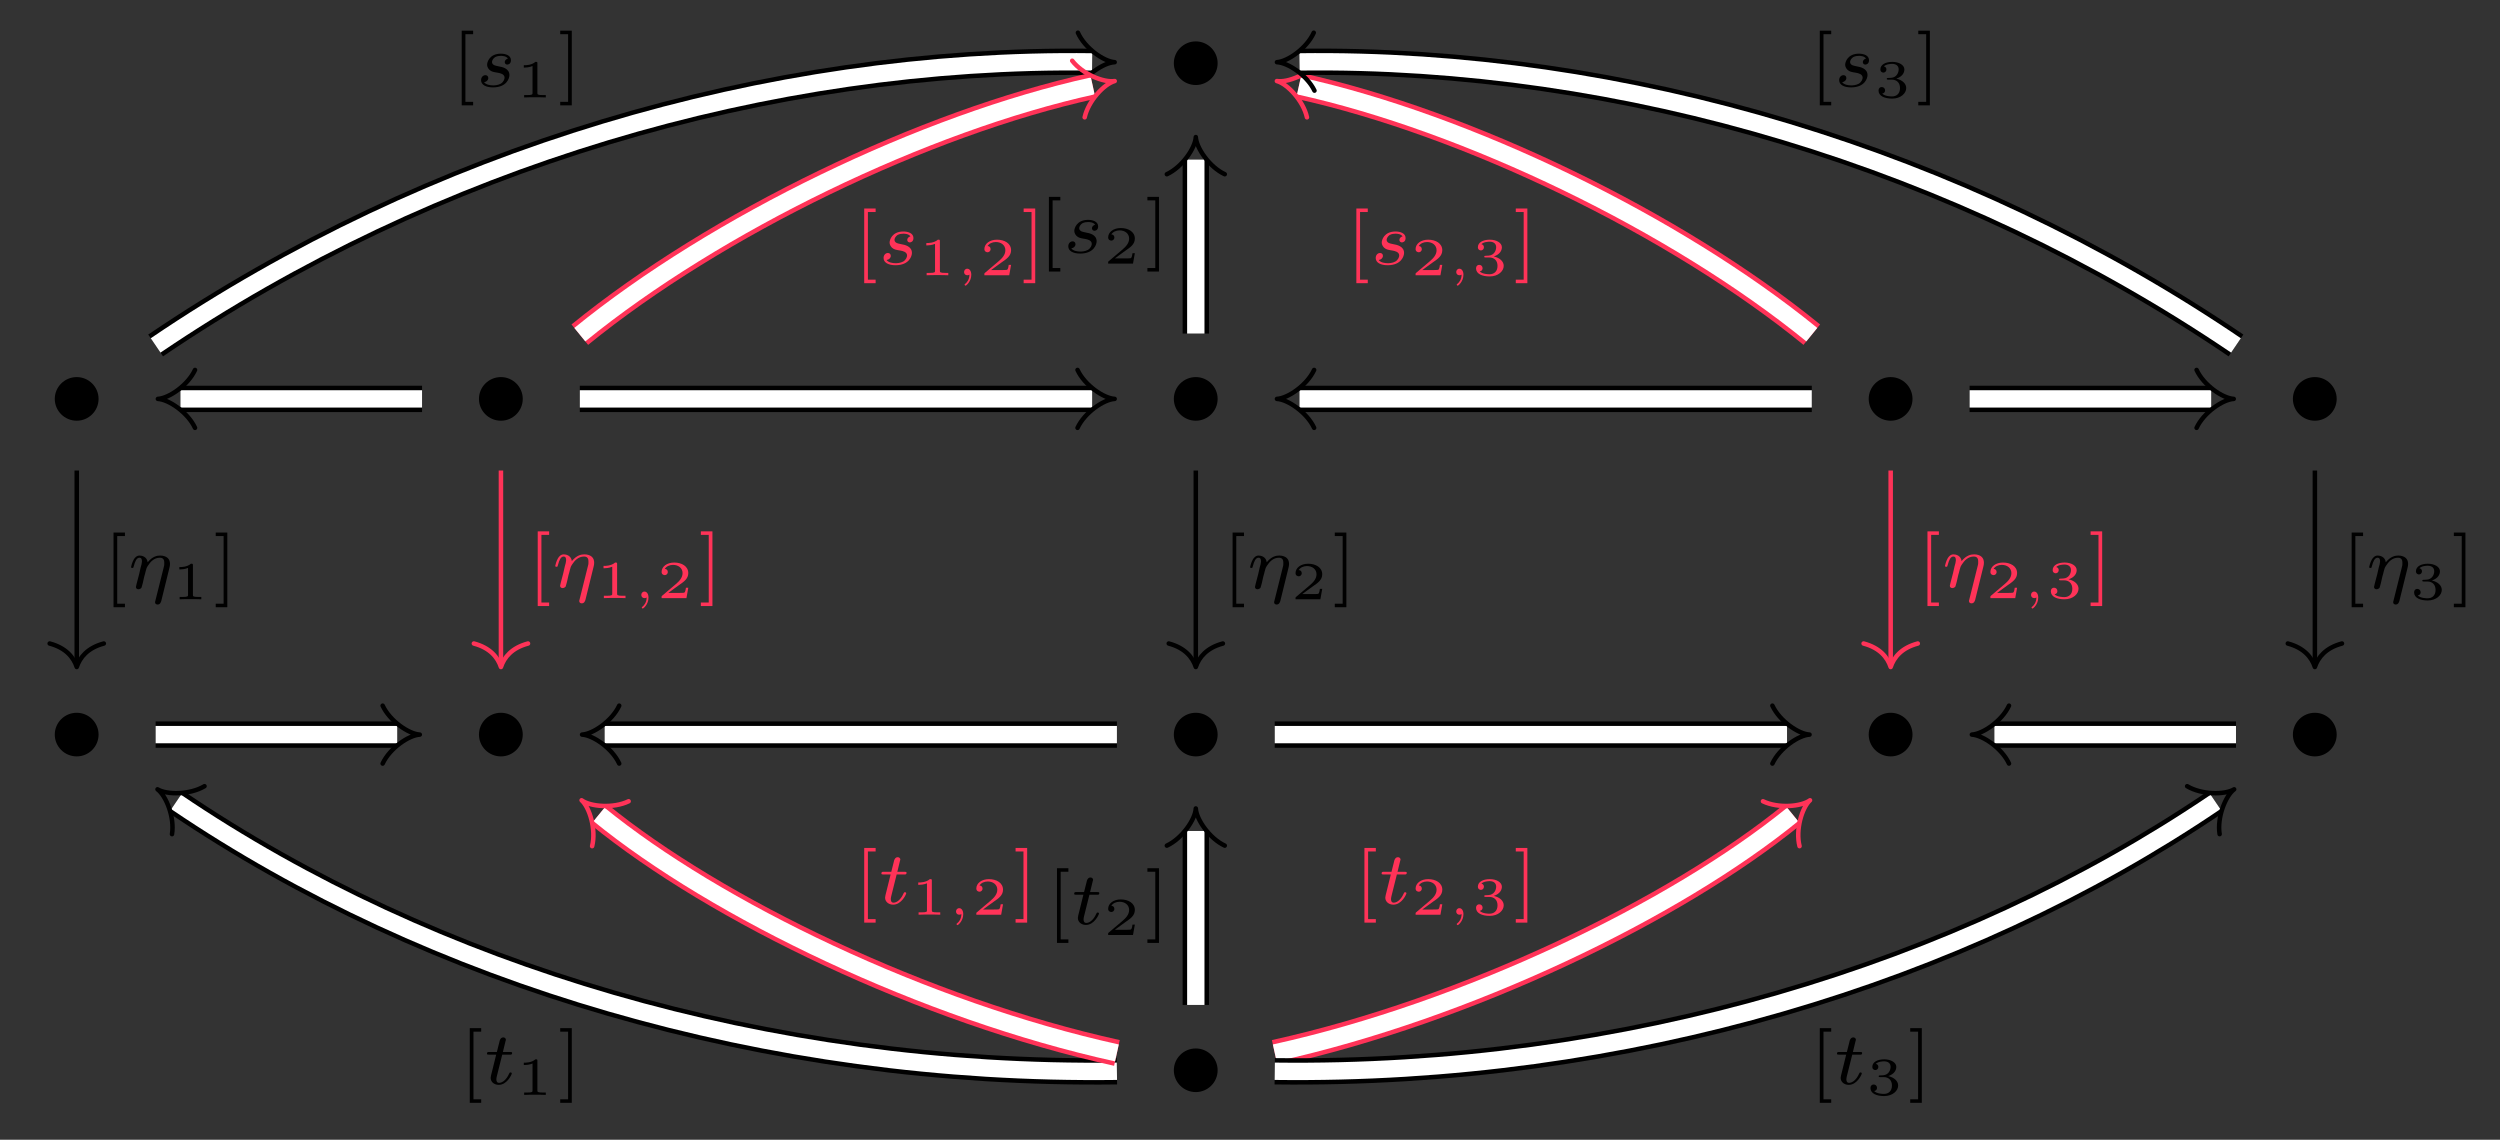 <?xml version="1.0" encoding="UTF-8"?>
<svg xmlns="http://www.w3.org/2000/svg" xmlns:xlink="http://www.w3.org/1999/xlink" width="232.747pt" height="106.109pt" viewBox="0 0 232.747 106.109" version="1.1">
<rect x="0" y="0" width="232.747" height="106.109" fill="#333333" stroke="none"/>
<defs>
<g>
<symbol overflow="visible" id="glyph0-0">
<path style="stroke:none;" d=""/>
</symbol>
<symbol overflow="visible" id="glyph0-1">
<path style="stroke:none;" d="M 4.656 -2.625 C 4.656 -3.75 3.734 -4.656 2.625 -4.656 C 1.484 -4.656 0.578 -3.734 0.578 -2.625 C 0.578 -1.516 1.484 -0.594 2.625 -0.594 C 3.734 -0.594 4.656 -1.5 4.656 -2.625 Z M 4.656 -2.625 "/>
</symbol>
<symbol overflow="visible" id="glyph1-0">
<path style="stroke:none;" d=""/>
</symbol>
<symbol overflow="visible" id="glyph1-1">
<path style="stroke:none;" d="M 2.016 1.734 L 2.016 1.406 L 1.297 1.406 L 1.297 -4.891 L 2.016 -4.891 L 2.016 -5.219 L 0.953 -5.219 L 0.953 1.734 Z M 2.016 1.734 "/>
</symbol>
<symbol overflow="visible" id="glyph1-2">
<path style="stroke:none;" d="M 1.297 -5.219 L 0.219 -5.219 L 0.219 -4.891 L 0.953 -4.891 L 0.953 1.406 L 0.219 1.406 L 0.219 1.734 L 1.297 1.734 Z M 1.297 -5.219 "/>
</symbol>
<symbol overflow="visible" id="glyph2-0">
<path style="stroke:none;" d=""/>
</symbol>
<symbol overflow="visible" id="glyph2-1">
<path style="stroke:none;" d="M 3 -2.625 C 2.828 -2.578 2.703 -2.438 2.703 -2.297 C 2.703 -2.125 2.844 -2.062 2.938 -2.062 C 3.016 -2.062 3.281 -2.109 3.281 -2.469 C 3.281 -2.922 2.781 -3.078 2.344 -3.078 C 1.266 -3.078 1.062 -2.266 1.062 -2.062 C 1.062 -1.797 1.219 -1.625 1.312 -1.547 C 1.484 -1.406 1.609 -1.375 2.094 -1.297 C 2.25 -1.266 2.688 -1.188 2.688 -0.844 C 2.688 -0.719 2.609 -0.453 2.328 -0.281 C 2.047 -0.125 1.703 -0.125 1.625 -0.125 C 1.344 -0.125 0.953 -0.188 0.781 -0.422 C 1.016 -0.453 1.172 -0.625 1.172 -0.812 C 1.172 -0.984 1.047 -1.078 0.906 -1.078 C 0.703 -1.078 0.5 -0.906 0.5 -0.609 C 0.5 -0.188 0.938 0.062 1.609 0.062 C 2.906 0.062 3.141 -0.812 3.141 -1.078 C 3.141 -1.719 2.438 -1.844 2.172 -1.891 C 2.109 -1.906 1.938 -1.938 1.891 -1.953 C 1.641 -2 1.516 -2.141 1.516 -2.297 C 1.516 -2.453 1.641 -2.641 1.797 -2.75 C 1.984 -2.859 2.219 -2.875 2.344 -2.875 C 2.484 -2.875 2.844 -2.859 3 -2.625 Z M 3 -2.625 "/>
</symbol>
<symbol overflow="visible" id="glyph2-2">
<path style="stroke:none;" d="M 3.891 -1.891 C 3.938 -2.094 3.953 -2.125 3.953 -2.281 C 3.953 -2.391 3.953 -2.688 3.688 -2.891 C 3.578 -2.969 3.375 -3.078 3.047 -3.078 C 2.75 -3.078 2.328 -3 1.875 -2.453 C 1.812 -2.969 1.344 -3.078 1.125 -3.078 C 0.859 -3.078 0.688 -2.891 0.578 -2.703 C 0.438 -2.469 0.328 -2.047 0.328 -2 C 0.328 -1.922 0.422 -1.922 0.453 -1.922 C 0.547 -1.922 0.547 -1.938 0.594 -2.125 C 0.703 -2.531 0.844 -2.875 1.109 -2.875 C 1.297 -2.875 1.344 -2.719 1.344 -2.531 C 1.344 -2.406 1.281 -2.141 1.219 -1.953 C 1.172 -1.766 1.109 -1.484 1.078 -1.328 L 0.844 -0.438 C 0.828 -0.344 0.781 -0.172 0.781 -0.156 C 0.781 0 0.906 0.062 1.016 0.062 C 1.141 0.062 1.25 -0.016 1.297 -0.078 C 1.328 -0.141 1.375 -0.375 1.422 -0.516 C 1.453 -0.641 1.531 -0.969 1.562 -1.141 C 1.609 -1.297 1.656 -1.453 1.688 -1.609 C 1.766 -1.906 1.766 -1.922 1.906 -2.141 C 2.125 -2.484 2.469 -2.875 3.016 -2.875 C 3.406 -2.875 3.422 -2.562 3.422 -2.391 C 3.422 -2.203 3.422 -2.141 3.375 -2 L 2.594 1.125 C 2.562 1.219 2.562 1.266 2.562 1.266 C 2.562 1.422 2.688 1.484 2.797 1.484 C 3.047 1.484 3.109 1.25 3.141 1.156 Z M 3.891 -1.891 "/>
</symbol>
<symbol overflow="visible" id="glyph2-3">
<path style="stroke:none;" d="M 1.719 -2.75 L 2.422 -2.75 C 2.562 -2.75 2.641 -2.75 2.641 -2.906 C 2.641 -3 2.562 -3 2.438 -3 L 1.781 -3 L 2.031 -4.031 C 2.047 -4.062 2.062 -4.109 2.062 -4.125 C 2.062 -4.266 1.953 -4.359 1.812 -4.359 C 1.641 -4.359 1.547 -4.234 1.484 -4.062 C 1.438 -3.875 1.531 -4.219 1.219 -3 L 0.516 -3 C 0.391 -3 0.297 -3 0.297 -2.844 C 0.297 -2.75 0.375 -2.75 0.5 -2.75 L 1.156 -2.75 L 0.75 -1.109 C 0.703 -0.938 0.641 -0.688 0.641 -0.594 C 0.641 -0.188 1 0.062 1.391 0.062 C 2.172 0.062 2.609 -0.906 2.609 -1 C 2.609 -1.094 2.516 -1.094 2.5 -1.094 C 2.406 -1.094 2.406 -1.078 2.344 -0.953 C 2.156 -0.516 1.797 -0.125 1.422 -0.125 C 1.266 -0.125 1.172 -0.219 1.172 -0.469 C 1.172 -0.531 1.203 -0.688 1.219 -0.75 Z M 1.719 -2.75 "/>
</symbol>
<symbol overflow="visible" id="glyph3-0">
<path style="stroke:none;" d=""/>
</symbol>
<symbol overflow="visible" id="glyph3-1">
<path style="stroke:none;" d="M 1.984 -3.172 C 1.984 -3.312 1.969 -3.312 1.797 -3.312 C 1.453 -3 0.891 -3 0.797 -3 L 0.719 -3 L 0.719 -2.781 L 0.797 -2.781 C 0.906 -2.781 1.234 -2.797 1.531 -2.922 L 1.531 -0.422 C 1.531 -0.281 1.531 -0.219 1 -0.219 L 0.75 -0.219 L 0.75 0 C 1.016 -0.016 1.469 -0.016 1.75 -0.016 C 2.047 -0.016 2.484 -0.016 2.766 0 L 2.766 -0.219 L 2.516 -0.219 C 1.984 -0.219 1.984 -0.281 1.984 -0.422 Z M 1.984 -3.172 "/>
</symbol>
<symbol overflow="visible" id="glyph3-2">
<path style="stroke:none;" d="M 2.938 -0.969 L 2.719 -0.969 C 2.719 -0.875 2.656 -0.562 2.578 -0.516 C 2.547 -0.484 2.125 -0.484 2.047 -0.484 L 1.078 -0.484 C 1.406 -0.719 1.766 -1 2.062 -1.203 C 2.516 -1.516 2.938 -1.797 2.938 -2.328 C 2.938 -2.969 2.328 -3.312 1.625 -3.312 C 0.953 -3.312 0.453 -2.938 0.453 -2.438 C 0.453 -2.188 0.672 -2.141 0.75 -2.141 C 0.875 -2.141 1.031 -2.234 1.031 -2.438 C 1.031 -2.609 0.906 -2.719 0.75 -2.719 C 0.891 -2.953 1.188 -3.094 1.516 -3.094 C 2 -3.094 2.406 -2.812 2.406 -2.328 C 2.406 -1.906 2.109 -1.578 1.734 -1.266 L 0.516 -0.234 C 0.469 -0.188 0.453 -0.188 0.453 -0.156 L 0.453 0 L 2.766 0 Z M 2.938 -0.969 "/>
</symbol>
<symbol overflow="visible" id="glyph3-3">
<path style="stroke:none;" d="M 1.641 -1.656 C 2.109 -1.656 2.406 -1.359 2.406 -0.875 C 2.406 -0.359 2.094 -0.094 1.656 -0.094 C 1.594 -0.094 1 -0.094 0.75 -0.359 C 0.953 -0.391 1.016 -0.531 1.016 -0.656 C 1.016 -0.844 0.875 -0.969 0.703 -0.969 C 0.547 -0.969 0.406 -0.859 0.406 -0.641 C 0.406 -0.125 0.984 0.109 1.672 0.109 C 2.484 0.109 2.984 -0.391 2.984 -0.875 C 2.984 -1.281 2.625 -1.625 2.062 -1.75 C 2.656 -1.953 2.812 -2.328 2.812 -2.609 C 2.812 -3.016 2.312 -3.312 1.688 -3.312 C 1.062 -3.312 0.578 -3.062 0.578 -2.609 C 0.578 -2.375 0.766 -2.312 0.859 -2.312 C 1 -2.312 1.141 -2.422 1.141 -2.609 C 1.141 -2.719 1.078 -2.859 0.906 -2.891 C 1.109 -3.109 1.562 -3.125 1.672 -3.125 C 2.031 -3.125 2.281 -2.953 2.281 -2.609 C 2.281 -2.312 2.094 -1.859 1.578 -1.828 C 1.438 -1.828 1.422 -1.828 1.281 -1.812 C 1.234 -1.812 1.172 -1.812 1.172 -1.734 C 1.172 -1.656 1.219 -1.656 1.312 -1.656 Z M 1.641 -1.656 "/>
</symbol>
<symbol overflow="visible" id="glyph4-0">
<path style="stroke:none;" d=""/>
</symbol>
<symbol overflow="visible" id="glyph4-1">
<path style="stroke:none;" d="M 1.344 -0.062 C 1.344 0.406 1.094 0.688 0.953 0.797 C 0.906 0.828 0.891 0.844 0.891 0.875 C 0.891 0.906 0.938 0.969 0.984 0.969 C 1.047 0.969 1.516 0.578 1.516 -0.047 C 1.516 -0.391 1.359 -0.609 1.141 -0.609 C 0.953 -0.609 0.844 -0.453 0.844 -0.297 C 0.844 -0.141 0.953 0 1.141 0 C 1.219 0 1.297 -0.016 1.344 -0.062 Z M 1.344 -0.062 "/>
</symbol>
</g>
<clipPath id="clip1">
  <path d="M 86 0 L 232.746 0 L 232.746 67 L 86 67 Z M 86 0 "/>
</clipPath>
<clipPath id="clip2">
  <path d="M 0 39 L 139 39 L 139 106.109 L 0 106.109 Z M 0 39 "/>
</clipPath>
<clipPath id="clip3">
  <path d="M 0 51 L 127 51 L 127 106.109 L 0 106.109 Z M 0 51 "/>
</clipPath>
<clipPath id="clip4">
  <path d="M 21 41 L 139 41 L 139 106.109 L 21 106.109 Z M 21 41 "/>
</clipPath>
<clipPath id="clip5">
  <path d="M 32 52 L 127 52 L 127 106.109 L 32 106.109 Z M 32 52 "/>
</clipPath>
<clipPath id="clip6">
  <path d="M 83 41 L 202 41 L 202 106.109 L 83 106.109 Z M 83 41 "/>
</clipPath>
<clipPath id="clip7">
  <path d="M 95 52 L 190 52 L 190 106.109 L 95 106.109 Z M 95 52 "/>
</clipPath>
<clipPath id="clip8">
  <path d="M 83 39 L 232.746 39 L 232.746 106.109 L 83 106.109 Z M 83 39 "/>
</clipPath>
<clipPath id="clip9">
  <path d="M 95 51 L 230 51 L 230 106.109 L 95 106.109 Z M 95 51 "/>
</clipPath>
</defs>
<g id="surface1">
<g style="fill:rgb(0%,0%,0%);fill-opacity:1;">
  <use xlink:href="#glyph0-1" x="108.704" y="8.51"/>
</g>
<g style="fill:rgb(0%,0%,0%);fill-opacity:1;">
  <use xlink:href="#glyph0-1" x="4.521" y="39.762"/>
</g>
<g style="fill:rgb(0%,0%,0%);fill-opacity:1;">
  <use xlink:href="#glyph0-1" x="44.012" y="39.762"/>
</g>
<g style="fill:rgb(0%,0%,0%);fill-opacity:1;">
  <use xlink:href="#glyph0-1" x="108.704" y="39.762"/>
</g>
<g style="fill:rgb(0%,0%,0%);fill-opacity:1;">
  <use xlink:href="#glyph0-1" x="173.396" y="39.762"/>
</g>
<g style="fill:rgb(0%,0%,0%);fill-opacity:1;">
  <use xlink:href="#glyph0-1" x="212.887" y="39.762"/>
</g>
<g style="fill:rgb(0%,0%,0%);fill-opacity:1;">
  <use xlink:href="#glyph0-1" x="4.521" y="71.014"/>
</g>
<g style="fill:rgb(0%,0%,0%);fill-opacity:1;">
  <use xlink:href="#glyph0-1" x="44.012" y="71.014"/>
</g>
<g style="fill:rgb(0%,0%,0%);fill-opacity:1;">
  <use xlink:href="#glyph0-1" x="108.704" y="71.014"/>
</g>
<g style="fill:rgb(0%,0%,0%);fill-opacity:1;">
  <use xlink:href="#glyph0-1" x="173.396" y="71.014"/>
</g>
<g style="fill:rgb(0%,0%,0%);fill-opacity:1;">
  <use xlink:href="#glyph0-1" x="212.887" y="71.014"/>
</g>
<g style="fill:rgb(0%,0%,0%);fill-opacity:1;">
  <use xlink:href="#glyph0-1" x="108.704" y="102.266"/>
</g>
<path style="fill:none;stroke-width:2.454;stroke-linecap:butt;stroke-linejoin:miter;stroke:rgb(0%,0%,0%);stroke-opacity:1;stroke-miterlimit:10;" d="M -96.841 20.895 C -71.153 38.309 -39.899 47.684 -9.649 47.293 " transform="matrix(1,0,0,-1,111.329,53.055)"/>
<path style="fill:none;stroke-width:1.614;stroke-linecap:butt;stroke-linejoin:miter;stroke:rgb(100%,100%,100%);stroke-opacity:1;stroke-miterlimit:10;" d="M -96.841 20.895 C -71.153 38.309 -39.899 47.684 -9.649 47.293 " transform="matrix(1,0,0,-1,111.329,53.055)"/>
<path style="fill:none;stroke-width:0.42;stroke-linecap:round;stroke-linejoin:round;stroke:rgb(0%,0%,0%);stroke-opacity:1;stroke-miterlimit:10;" d="M -1.362 2.697 C -0.703 1.271 1.079 0.052 2.095 -0.001 C 1.08 -0.05 -0.702 -1.272 -1.363 -2.694 " transform="matrix(1,0.013,0.013,-1,101.679,5.761)"/>
<g style="fill:rgb(0%,0%,0%);fill-opacity:1;">
  <use xlink:href="#glyph1-1" x="42.032" y="8.075"/>
</g>
<g style="fill:rgb(0%,0%,0%);fill-opacity:1;">
  <use xlink:href="#glyph2-1" x="44.287" y="8.075"/>
</g>
<g style="fill:rgb(0%,0%,0%);fill-opacity:1;">
  <use xlink:href="#glyph3-1" x="48.047" y="9.072"/>
</g>
<g style="fill:rgb(0%,0%,0%);fill-opacity:1;">
  <use xlink:href="#glyph1-2" x="51.936" y="8.075"/>
</g>
<path style="fill:none;stroke-width:0.42;stroke-linecap:butt;stroke-linejoin:miter;stroke:rgb(0%,0%,0%);stroke-opacity:1;stroke-miterlimit:10;" d="M -104.184 9.25 L -104.184 -8.832 " transform="matrix(1,0,0,-1,111.329,53.055)"/>
<path style="fill:none;stroke-width:0.42;stroke-linecap:round;stroke-linejoin:round;stroke:rgb(0%,0%,0%);stroke-opacity:1;stroke-miterlimit:10;" d="M -2.186 2.52 C -1.783 1.008 -0.897 0.293 0.002 0 C -0.897 -0.293 -1.783 -1.008 -2.186 -2.52 " transform="matrix(0,1,1,0,7.145,62.096)"/>
<g style="fill:rgb(0%,0%,0%);fill-opacity:1;">
  <use xlink:href="#glyph1-1" x="9.616" y="54.798"/>
</g>
<g style="fill:rgb(0%,0%,0%);fill-opacity:1;">
  <use xlink:href="#glyph2-2" x="11.872" y="54.798"/>
</g>
<g style="fill:rgb(0%,0%,0%);fill-opacity:1;">
  <use xlink:href="#glyph3-1" x="15.976" y="55.794"/>
</g>
<g style="fill:rgb(0%,0%,0%);fill-opacity:1;">
  <use xlink:href="#glyph1-2" x="19.865" y="54.798"/>
</g>
<path style="fill:none;stroke-width:2.454;stroke-linecap:butt;stroke-linejoin:miter;stroke:rgb(100%,20%,34.511%);stroke-opacity:1;stroke-miterlimit:10;" d="M -57.349 21.899 C -44.649 32.239 -25.243 41.614 -9.595 45.059 " transform="matrix(1,0,0,-1,111.329,53.055)"/>
<path style="fill:none;stroke-width:1.614;stroke-linecap:butt;stroke-linejoin:miter;stroke:rgb(100%,100%,100%);stroke-opacity:1;stroke-miterlimit:10;" d="M -57.349 21.899 C -44.649 32.239 -25.243 41.614 -9.595 45.059 " transform="matrix(1,0,0,-1,111.329,53.055)"/>
<path style="fill:none;stroke-width:0.42;stroke-linecap:round;stroke-linejoin:round;stroke:rgb(100%,20%,34.511%);stroke-opacity:1;stroke-miterlimit:10;" d="M -1.364 2.697 C -0.702 1.271 1.077 0.051 2.094 -0.001 C 1.079 -0.049 -0.702 -1.273 -1.363 -2.696 " transform="matrix(0.977,-0.215,-0.215,-0.977,101.733,7.996)"/>
<g style="fill:rgb(100%,20%,34.511%);fill-opacity:1;">
  <use xlink:href="#glyph1-1" x="79.504" y="24.63"/>
</g>
<g style="fill:rgb(100%,20%,34.511%);fill-opacity:1;">
  <use xlink:href="#glyph2-1" x="81.759" y="24.63"/>
</g>
<g style="fill:rgb(100%,20%,34.511%);fill-opacity:1;">
  <use xlink:href="#glyph3-1" x="85.519" y="25.626"/>
</g>
<g style="fill:rgb(100%,20%,34.511%);fill-opacity:1;">
  <use xlink:href="#glyph4-1" x="88.909" y="25.626"/>
</g>
<g style="fill:rgb(100%,20%,34.511%);fill-opacity:1;">
  <use xlink:href="#glyph3-2" x="91.192" y="25.626"/>
</g>
<g style="fill:rgb(100%,20%,34.511%);fill-opacity:1;">
  <use xlink:href="#glyph1-2" x="95.081" y="24.63"/>
</g>
<path style="fill:none;stroke-width:2.454;stroke-linecap:butt;stroke-linejoin:miter;stroke:rgb(0%,0%,0%);stroke-opacity:1;stroke-miterlimit:10;" d="M -72.036 15.918 L -94.532 15.918 " transform="matrix(1,0,0,-1,111.329,53.055)"/>
<path style="fill:none;stroke-width:1.614;stroke-linecap:butt;stroke-linejoin:miter;stroke:rgb(100%,100%,100%);stroke-opacity:1;stroke-miterlimit:10;" d="M -72.036 15.918 L -94.532 15.918 " transform="matrix(1,0,0,-1,111.329,53.055)"/>
<path style="fill:none;stroke-width:0.42;stroke-linecap:round;stroke-linejoin:round;stroke:rgb(0%,0%,0%);stroke-opacity:1;stroke-miterlimit:10;" d="M -1.361 2.695 C -0.701 1.273 1.076 0.05 2.096 -0 C 1.076 -0.051 -0.701 -1.27 -1.361 -2.696 " transform="matrix(-1,0,0,1,16.795,37.137)"/>
<path style="fill:none;stroke-width:2.454;stroke-linecap:butt;stroke-linejoin:miter;stroke:rgb(0%,0%,0%);stroke-opacity:1;stroke-miterlimit:10;" d="M -57.349 15.918 L -9.649 15.918 " transform="matrix(1,0,0,-1,111.329,53.055)"/>
<path style="fill:none;stroke-width:1.614;stroke-linecap:butt;stroke-linejoin:miter;stroke:rgb(100%,100%,100%);stroke-opacity:1;stroke-miterlimit:10;" d="M -57.349 15.918 L -9.649 15.918 " transform="matrix(1,0,0,-1,111.329,53.055)"/>
<path style="fill:none;stroke-width:0.42;stroke-linecap:round;stroke-linejoin:round;stroke:rgb(0%,0%,0%);stroke-opacity:1;stroke-miterlimit:10;" d="M -1.362 2.696 C -0.702 1.27 1.079 0.051 2.095 0 C 1.079 -0.05 -0.702 -1.273 -1.362 -2.695 " transform="matrix(1,0,0,-1,101.678,37.137)"/>
<path style="fill:none;stroke-width:0.42;stroke-linecap:butt;stroke-linejoin:miter;stroke:rgb(100%,20%,34.511%);stroke-opacity:1;stroke-miterlimit:10;" d="M -64.692 9.25 L -64.692 -8.832 " transform="matrix(1,0,0,-1,111.329,53.055)"/>
<path style="fill:none;stroke-width:0.42;stroke-linecap:round;stroke-linejoin:round;stroke:rgb(100%,20%,34.511%);stroke-opacity:1;stroke-miterlimit:10;" d="M -2.186 2.52 C -1.783 1.008 -0.897 0.293 0.002 0 C -0.897 -0.293 -1.783 -1.008 -2.186 -2.519 " transform="matrix(0,1,1,0,46.637,62.096)"/>
<g style="fill:rgb(100%,20%,34.511%);fill-opacity:1;">
  <use xlink:href="#glyph1-1" x="49.108" y="54.688"/>
</g>
<g style="fill:rgb(100%,20%,34.511%);fill-opacity:1;">
  <use xlink:href="#glyph2-2" x="51.363" y="54.688"/>
</g>
<g style="fill:rgb(100%,20%,34.511%);fill-opacity:1;">
  <use xlink:href="#glyph3-1" x="55.468" y="55.684"/>
</g>
<g style="fill:rgb(100%,20%,34.511%);fill-opacity:1;">
  <use xlink:href="#glyph4-1" x="58.858" y="55.684"/>
</g>
<g style="fill:rgb(100%,20%,34.511%);fill-opacity:1;">
  <use xlink:href="#glyph3-2" x="61.141" y="55.684"/>
</g>
<g style="fill:rgb(100%,20%,34.511%);fill-opacity:1;">
  <use xlink:href="#glyph1-2" x="65.03" y="54.688"/>
</g>
<path style="fill:none;stroke-width:2.454;stroke-linecap:butt;stroke-linejoin:miter;stroke:rgb(0%,0%,0%);stroke-opacity:1;stroke-miterlimit:10;" d="M -0.001 22 L -0.001 38.2 " transform="matrix(1,0,0,-1,111.329,53.055)"/>
<path style="fill:none;stroke-width:1.614;stroke-linecap:butt;stroke-linejoin:miter;stroke:rgb(100%,100%,100%);stroke-opacity:1;stroke-miterlimit:10;" d="M -0.001 22 L -0.001 38.2 " transform="matrix(1,0,0,-1,111.329,53.055)"/>
<path style="fill:none;stroke-width:0.42;stroke-linecap:round;stroke-linejoin:round;stroke:rgb(0%,0%,0%);stroke-opacity:1;stroke-miterlimit:10;" d="M -1.362 2.696 C -0.702 1.27 1.08 0.052 2.095 0.001 C 1.08 -0.05 -0.702 -1.273 -1.362 -2.694 " transform="matrix(0,-1,-1,0,111.329,14.857)"/>
<g style="fill:rgb(0%,0%,0%);fill-opacity:1;">
  <use xlink:href="#glyph1-1" x="96.699" y="23.546"/>
</g>
<g style="fill:rgb(0%,0%,0%);fill-opacity:1;">
  <use xlink:href="#glyph2-1" x="98.955" y="23.546"/>
</g>
<g style="fill:rgb(0%,0%,0%);fill-opacity:1;">
  <use xlink:href="#glyph3-2" x="102.715" y="24.542"/>
</g>
<g style="fill:rgb(0%,0%,0%);fill-opacity:1;">
  <use xlink:href="#glyph1-2" x="106.603" y="23.546"/>
</g>
<path style="fill:none;stroke-width:0.42;stroke-linecap:butt;stroke-linejoin:miter;stroke:rgb(0%,0%,0%);stroke-opacity:1;stroke-miterlimit:10;" d="M -0.001 9.25 L -0.001 -8.832 " transform="matrix(1,0,0,-1,111.329,53.055)"/>
<path style="fill:none;stroke-width:0.42;stroke-linecap:round;stroke-linejoin:round;stroke:rgb(0%,0%,0%);stroke-opacity:1;stroke-miterlimit:10;" d="M -2.186 2.519 C -1.783 1.007 -0.897 0.292 0.002 -0.001 C -0.897 -0.294 -1.783 -1.009 -2.186 -2.52 " transform="matrix(0,1,1,0,111.329,62.096)"/>
<g style="fill:rgb(0%,0%,0%);fill-opacity:1;">
  <use xlink:href="#glyph1-1" x="113.799" y="54.798"/>
</g>
<g style="fill:rgb(0%,0%,0%);fill-opacity:1;">
  <use xlink:href="#glyph2-2" x="116.055" y="54.798"/>
</g>
<g style="fill:rgb(0%,0%,0%);fill-opacity:1;">
  <use xlink:href="#glyph3-2" x="120.16" y="55.794"/>
</g>
<g style="fill:rgb(0%,0%,0%);fill-opacity:1;">
  <use xlink:href="#glyph1-2" x="124.048" y="54.798"/>
</g>
<path style="fill:none;stroke-width:2.454;stroke-linecap:butt;stroke-linejoin:miter;stroke:rgb(100%,20%,34.511%);stroke-opacity:1;stroke-miterlimit:10;" d="M 57.347 21.899 C 44.651 32.239 25.241 41.614 9.597 45.059 " transform="matrix(1,0,0,-1,111.329,53.055)"/>
<path style="fill:none;stroke-width:1.614;stroke-linecap:butt;stroke-linejoin:miter;stroke:rgb(100%,100%,100%);stroke-opacity:1;stroke-miterlimit:10;" d="M 57.347 21.899 C 44.651 32.239 25.241 41.614 9.597 45.059 " transform="matrix(1,0,0,-1,111.329,53.055)"/>
<path style="fill:none;stroke-width:0.42;stroke-linecap:round;stroke-linejoin:round;stroke:rgb(100%,20%,34.511%);stroke-opacity:1;stroke-miterlimit:10;" d="M -1.362 2.696 C -0.701 1.273 1.077 0.049 2.096 0.001 C 1.079 -0.051 -0.701 -1.271 -1.363 -2.696 " transform="matrix(-0.977,-0.215,-0.215,0.977,120.925,7.996)"/>
<g style="fill:rgb(100%,20%,34.511%);fill-opacity:1;">
  <use xlink:href="#glyph1-1" x="125.322" y="24.63"/>
</g>
<g style="fill:rgb(100%,20%,34.511%);fill-opacity:1;">
  <use xlink:href="#glyph2-1" x="127.577" y="24.63"/>
</g>
<g style="fill:rgb(100%,20%,34.511%);fill-opacity:1;">
  <use xlink:href="#glyph3-2" x="131.337" y="25.626"/>
</g>
<g style="fill:rgb(100%,20%,34.511%);fill-opacity:1;">
  <use xlink:href="#glyph4-1" x="134.728" y="25.626"/>
</g>
<g style="fill:rgb(100%,20%,34.511%);fill-opacity:1;">
  <use xlink:href="#glyph3-3" x="137.011" y="25.626"/>
</g>
<g style="fill:rgb(100%,20%,34.511%);fill-opacity:1;">
  <use xlink:href="#glyph1-2" x="140.899" y="24.63"/>
</g>
<path style="fill:none;stroke-width:2.454;stroke-linecap:butt;stroke-linejoin:miter;stroke:rgb(0%,0%,0%);stroke-opacity:1;stroke-miterlimit:10;" d="M 57.347 15.918 L 9.651 15.918 " transform="matrix(1,0,0,-1,111.329,53.055)"/>
<path style="fill:none;stroke-width:1.614;stroke-linecap:butt;stroke-linejoin:miter;stroke:rgb(100%,100%,100%);stroke-opacity:1;stroke-miterlimit:10;" d="M 57.347 15.918 L 9.651 15.918 " transform="matrix(1,0,0,-1,111.329,53.055)"/>
<path style="fill:none;stroke-width:0.42;stroke-linecap:round;stroke-linejoin:round;stroke:rgb(0%,0%,0%);stroke-opacity:1;stroke-miterlimit:10;" d="M -1.364 2.695 C -0.7 1.273 1.077 0.05 2.097 -0 C 1.077 -0.051 -0.7 -1.27 -1.364 -2.696 " transform="matrix(-1,0,0,1,120.98,37.137)"/>
<path style="fill:none;stroke-width:2.454;stroke-linecap:butt;stroke-linejoin:miter;stroke:rgb(0%,0%,0%);stroke-opacity:1;stroke-miterlimit:10;" d="M 72.038 15.918 L 94.534 15.918 " transform="matrix(1,0,0,-1,111.329,53.055)"/>
<path style="fill:none;stroke-width:1.614;stroke-linecap:butt;stroke-linejoin:miter;stroke:rgb(100%,100%,100%);stroke-opacity:1;stroke-miterlimit:10;" d="M 72.038 15.918 L 94.534 15.918 " transform="matrix(1,0,0,-1,111.329,53.055)"/>
<path style="fill:none;stroke-width:0.42;stroke-linecap:round;stroke-linejoin:round;stroke:rgb(0%,0%,0%);stroke-opacity:1;stroke-miterlimit:10;" d="M -1.363 2.696 C -0.703 1.27 1.078 0.051 2.094 0 C 1.078 -0.05 -0.703 -1.273 -1.363 -2.695 " transform="matrix(1,0,0,-1,205.863,37.137)"/>
<path style="fill:none;stroke-width:0.42;stroke-linecap:butt;stroke-linejoin:miter;stroke:rgb(100%,20%,34.511%);stroke-opacity:1;stroke-miterlimit:10;" d="M 64.691 9.25 L 64.691 -8.832 " transform="matrix(1,0,0,-1,111.329,53.055)"/>
<path style="fill:none;stroke-width:0.42;stroke-linecap:round;stroke-linejoin:round;stroke:rgb(100%,20%,34.511%);stroke-opacity:1;stroke-miterlimit:10;" d="M -2.186 2.522 C -1.783 1.01 -0.897 0.295 0.002 -0.002 C -0.897 -0.295 -1.783 -1.01 -2.186 -2.521 " transform="matrix(0,1,1,0,176.021,62.096)"/>
<g style="fill:rgb(100%,20%,34.511%);fill-opacity:1;">
  <use xlink:href="#glyph1-1" x="178.491" y="54.688"/>
</g>
<g style="fill:rgb(100%,20%,34.511%);fill-opacity:1;">
  <use xlink:href="#glyph2-2" x="180.746" y="54.688"/>
</g>
<g style="fill:rgb(100%,20%,34.511%);fill-opacity:1;">
  <use xlink:href="#glyph3-2" x="184.851" y="55.684"/>
</g>
<g style="fill:rgb(100%,20%,34.511%);fill-opacity:1;">
  <use xlink:href="#glyph4-1" x="188.241" y="55.684"/>
</g>
<g style="fill:rgb(100%,20%,34.511%);fill-opacity:1;">
  <use xlink:href="#glyph3-3" x="190.524" y="55.684"/>
</g>
<g style="fill:rgb(100%,20%,34.511%);fill-opacity:1;">
  <use xlink:href="#glyph1-2" x="194.413" y="54.688"/>
</g>
<g clip-path="url(#clip1)" clip-rule="nonzero">
<path style="fill:none;stroke-width:2.454;stroke-linecap:butt;stroke-linejoin:miter;stroke:rgb(0%,0%,0%);stroke-opacity:1;stroke-miterlimit:10;" d="M 96.839 20.895 C 71.155 38.309 39.901 47.684 9.651 47.293 " transform="matrix(1,0,0,-1,111.329,53.055)"/>
</g>
<path style="fill:none;stroke-width:1.614;stroke-linecap:butt;stroke-linejoin:miter;stroke:rgb(100%,100%,100%);stroke-opacity:1;stroke-miterlimit:10;" d="M 96.839 20.895 C 71.155 38.309 39.901 47.684 9.651 47.293 " transform="matrix(1,0,0,-1,111.329,53.055)"/>
<path style="fill:none;stroke-width:0.42;stroke-linecap:round;stroke-linejoin:round;stroke:rgb(0%,0%,0%);stroke-opacity:1;stroke-miterlimit:10;" d="M -1.361 2.694 C -0.704 1.272 1.078 0.05 2.097 0.001 C 1.076 -0.052 -0.701 -1.271 -1.364 -2.697 " transform="matrix(-1,0.013,0.013,1,120.979,5.761)"/>
<g style="fill:rgb(0%,0%,0%);fill-opacity:1;">
  <use xlink:href="#glyph1-1" x="168.467" y="8.075"/>
</g>
<g style="fill:rgb(0%,0%,0%);fill-opacity:1;">
  <use xlink:href="#glyph2-1" x="170.722" y="8.075"/>
</g>
<g style="fill:rgb(0%,0%,0%);fill-opacity:1;">
  <use xlink:href="#glyph3-3" x="174.483" y="9.072"/>
</g>
<g style="fill:rgb(0%,0%,0%);fill-opacity:1;">
  <use xlink:href="#glyph1-2" x="178.371" y="8.075"/>
</g>
<path style="fill:none;stroke-width:0.42;stroke-linecap:butt;stroke-linejoin:miter;stroke:rgb(0%,0%,0%);stroke-opacity:1;stroke-miterlimit:10;" d="M 104.183 9.25 L 104.183 -8.832 " transform="matrix(1,0,0,-1,111.329,53.055)"/>
<path style="fill:none;stroke-width:0.42;stroke-linecap:round;stroke-linejoin:round;stroke:rgb(0%,0%,0%);stroke-opacity:1;stroke-miterlimit:10;" d="M -2.186 2.522 C -1.783 1.006 -0.897 0.295 0.002 -0.002 C -0.897 -0.295 -1.783 -1.01 -2.186 -2.521 " transform="matrix(0,1,1,0,215.513,62.096)"/>
<g style="fill:rgb(0%,0%,0%);fill-opacity:1;">
  <use xlink:href="#glyph1-1" x="217.983" y="54.798"/>
</g>
<g style="fill:rgb(0%,0%,0%);fill-opacity:1;">
  <use xlink:href="#glyph2-2" x="220.238" y="54.798"/>
</g>
<g style="fill:rgb(0%,0%,0%);fill-opacity:1;">
  <use xlink:href="#glyph3-3" x="224.343" y="55.794"/>
</g>
<g style="fill:rgb(0%,0%,0%);fill-opacity:1;">
  <use xlink:href="#glyph1-2" x="228.231" y="54.798"/>
</g>
<path style="fill:none;stroke-width:2.454;stroke-linecap:butt;stroke-linejoin:miter;stroke:rgb(0%,0%,0%);stroke-opacity:1;stroke-miterlimit:10;" d="M -96.841 -15.336 L -74.345 -15.336 " transform="matrix(1,0,0,-1,111.329,53.055)"/>
<path style="fill:none;stroke-width:1.614;stroke-linecap:butt;stroke-linejoin:miter;stroke:rgb(100%,100%,100%);stroke-opacity:1;stroke-miterlimit:10;" d="M -96.841 -15.336 L -74.345 -15.336 " transform="matrix(1,0,0,-1,111.329,53.055)"/>
<path style="fill:none;stroke-width:0.42;stroke-linecap:round;stroke-linejoin:round;stroke:rgb(0%,0%,0%);stroke-opacity:1;stroke-miterlimit:10;" d="M -1.361 2.694 C -0.701 1.272 1.076 0.05 2.096 -0.001 C 1.076 -0.052 -0.701 -1.271 -1.361 -2.696 " transform="matrix(1,0,0,-1,36.986,68.39)"/>
<path style="fill:none;stroke-width:2.454;stroke-linecap:butt;stroke-linejoin:miter;stroke:rgb(0%,0%,0%);stroke-opacity:1;stroke-miterlimit:10;" d="M -7.345 -15.336 L -55.04 -15.336 " transform="matrix(1,0,0,-1,111.329,53.055)"/>
<path style="fill:none;stroke-width:1.614;stroke-linecap:butt;stroke-linejoin:miter;stroke:rgb(100%,100%,100%);stroke-opacity:1;stroke-miterlimit:10;" d="M -7.345 -15.336 L -55.04 -15.336 " transform="matrix(1,0,0,-1,111.329,53.055)"/>
<path style="fill:none;stroke-width:0.42;stroke-linecap:round;stroke-linejoin:round;stroke:rgb(0%,0%,0%);stroke-opacity:1;stroke-miterlimit:10;" d="M -1.361 2.696 C -0.701 1.271 1.08 0.052 2.096 0.001 C 1.08 -0.05 -0.701 -1.272 -1.361 -2.694 " transform="matrix(-1,0,0,1,56.287,68.39)"/>
<path style="fill:none;stroke-width:2.454;stroke-linecap:butt;stroke-linejoin:miter;stroke:rgb(0%,0%,0%);stroke-opacity:1;stroke-miterlimit:10;" d="M 7.347 -15.336 L 55.042 -15.336 " transform="matrix(1,0,0,-1,111.329,53.055)"/>
<path style="fill:none;stroke-width:1.614;stroke-linecap:butt;stroke-linejoin:miter;stroke:rgb(100%,100%,100%);stroke-opacity:1;stroke-miterlimit:10;" d="M 7.347 -15.336 L 55.042 -15.336 " transform="matrix(1,0,0,-1,111.329,53.055)"/>
<path style="fill:none;stroke-width:0.42;stroke-linecap:round;stroke-linejoin:round;stroke:rgb(0%,0%,0%);stroke-opacity:1;stroke-miterlimit:10;" d="M -1.363 2.694 C -0.703 1.272 1.078 0.05 2.094 -0.001 C 1.078 -0.052 -0.703 -1.271 -1.363 -2.696 " transform="matrix(1,0,0,-1,166.371,68.39)"/>
<path style="fill:none;stroke-width:2.454;stroke-linecap:butt;stroke-linejoin:miter;stroke:rgb(0%,0%,0%);stroke-opacity:1;stroke-miterlimit:10;" d="M 96.839 -15.336 L 74.343 -15.336 " transform="matrix(1,0,0,-1,111.329,53.055)"/>
<path style="fill:none;stroke-width:1.614;stroke-linecap:butt;stroke-linejoin:miter;stroke:rgb(100%,100%,100%);stroke-opacity:1;stroke-miterlimit:10;" d="M 96.839 -15.336 L 74.343 -15.336 " transform="matrix(1,0,0,-1,111.329,53.055)"/>
<path style="fill:none;stroke-width:0.42;stroke-linecap:round;stroke-linejoin:round;stroke:rgb(0%,0%,0%);stroke-opacity:1;stroke-miterlimit:10;" d="M -1.363 2.696 C -0.703 1.271 1.078 0.052 2.094 0.001 C 1.078 -0.05 -0.703 -1.272 -1.363 -2.694 " transform="matrix(-1,0,0,1,185.672,68.39)"/>
<g clip-path="url(#clip2)" clip-rule="nonzero">
<path style="fill:none;stroke-width:2.454;stroke-linecap:butt;stroke-linejoin:miter;stroke:rgb(0%,0%,0%);stroke-opacity:1;stroke-miterlimit:10;" d="M -7.345 -46.679 C -39.899 -47.097 -71.153 -37.722 -94.931 -21.605 " transform="matrix(1,0,0,-1,111.329,53.055)"/>
</g>
<g clip-path="url(#clip3)" clip-rule="nonzero">
<path style="fill:none;stroke-width:1.614;stroke-linecap:butt;stroke-linejoin:miter;stroke:rgb(100%,100%,100%);stroke-opacity:1;stroke-miterlimit:10;" d="M -7.345 -46.679 C -39.899 -47.097 -71.153 -37.722 -94.931 -21.605 " transform="matrix(1,0,0,-1,111.329,53.055)"/>
</g>
<path style="fill:none;stroke-width:0.42;stroke-linecap:round;stroke-linejoin:round;stroke:rgb(0%,0%,0%);stroke-opacity:1;stroke-miterlimit:10;" d="M -1.362 2.697 C -0.702 1.271 1.078 0.051 2.095 -0 C 1.078 -0.053 -0.7 -1.272 -1.364 -2.695 " transform="matrix(-0.828,-0.561,-0.561,0.828,16.398,74.66)"/>
<g style="fill:rgb(0%,0%,0%);fill-opacity:1;">
  <use xlink:href="#glyph1-1" x="42.782" y="100.938"/>
</g>
<g style="fill:rgb(0%,0%,0%);fill-opacity:1;">
  <use xlink:href="#glyph2-3" x="45.038" y="100.938"/>
</g>
<g style="fill:rgb(0%,0%,0%);fill-opacity:1;">
  <use xlink:href="#glyph3-1" x="48.047" y="101.934"/>
</g>
<g style="fill:rgb(0%,0%,0%);fill-opacity:1;">
  <use xlink:href="#glyph1-2" x="51.936" y="100.938"/>
</g>
<g clip-path="url(#clip4)" clip-rule="nonzero">
<path style="fill:none;stroke-width:2.454;stroke-linecap:butt;stroke-linejoin:miter;stroke:rgb(100%,20%,34.511%);stroke-opacity:1;stroke-miterlimit:10;" d="M -7.345 -44.972 C -25.243 -41.031 -44.649 -31.656 -55.559 -22.769 " transform="matrix(1,0,0,-1,111.329,53.055)"/>
</g>
<g clip-path="url(#clip5)" clip-rule="nonzero">
<path style="fill:none;stroke-width:1.614;stroke-linecap:butt;stroke-linejoin:miter;stroke:rgb(100%,100%,100%);stroke-opacity:1;stroke-miterlimit:10;" d="M -7.345 -44.972 C -25.243 -41.031 -44.649 -31.656 -55.559 -22.769 " transform="matrix(1,0,0,-1,111.329,53.055)"/>
</g>
<path style="fill:none;stroke-width:0.42;stroke-linecap:round;stroke-linejoin:round;stroke:rgb(100%,20%,34.511%);stroke-opacity:1;stroke-miterlimit:10;" d="M -1.365 2.696 C -0.702 1.27 1.077 0.05 2.094 0.001 C 1.078 -0.05 -0.702 -1.273 -1.363 -2.694 " transform="matrix(-0.775,-0.631,-0.631,0.775,55.769,75.825)"/>
<g style="fill:rgb(100%,20%,34.511%);fill-opacity:1;">
  <use xlink:href="#glyph1-1" x="79.504" y="84.162"/>
</g>
<g style="fill:rgb(100%,20%,34.511%);fill-opacity:1;">
  <use xlink:href="#glyph2-3" x="81.759" y="84.162"/>
</g>
<g style="fill:rgb(100%,20%,34.511%);fill-opacity:1;">
  <use xlink:href="#glyph3-1" x="84.769" y="85.158"/>
</g>
<g style="fill:rgb(100%,20%,34.511%);fill-opacity:1;">
  <use xlink:href="#glyph4-1" x="88.159" y="85.158"/>
</g>
<g style="fill:rgb(100%,20%,34.511%);fill-opacity:1;">
  <use xlink:href="#glyph3-2" x="90.442" y="85.158"/>
</g>
<g style="fill:rgb(100%,20%,34.511%);fill-opacity:1;">
  <use xlink:href="#glyph1-2" x="94.33" y="84.162"/>
</g>
<path style="fill:none;stroke-width:2.454;stroke-linecap:butt;stroke-linejoin:miter;stroke:rgb(0%,0%,0%);stroke-opacity:1;stroke-miterlimit:10;" d="M -0.001 -40.504 L -0.001 -24.308 " transform="matrix(1,0,0,-1,111.329,53.055)"/>
<path style="fill:none;stroke-width:1.614;stroke-linecap:butt;stroke-linejoin:miter;stroke:rgb(100%,100%,100%);stroke-opacity:1;stroke-miterlimit:10;" d="M -0.001 -40.504 L -0.001 -24.308 " transform="matrix(1,0,0,-1,111.329,53.055)"/>
<path style="fill:none;stroke-width:0.42;stroke-linecap:round;stroke-linejoin:round;stroke:rgb(0%,0%,0%);stroke-opacity:1;stroke-miterlimit:10;" d="M -1.365 2.696 C -0.7 1.27 1.077 0.052 2.096 0.001 C 1.077 -0.05 -0.7 -1.273 -1.365 -2.694 " transform="matrix(0,-1,-1,0,111.329,77.362)"/>
<g style="fill:rgb(0%,0%,0%);fill-opacity:1;">
  <use xlink:href="#glyph1-1" x="97.45" y="86.05"/>
</g>
<g style="fill:rgb(0%,0%,0%);fill-opacity:1;">
  <use xlink:href="#glyph2-3" x="99.705" y="86.05"/>
</g>
<g style="fill:rgb(0%,0%,0%);fill-opacity:1;">
  <use xlink:href="#glyph3-2" x="102.715" y="87.047"/>
</g>
<g style="fill:rgb(0%,0%,0%);fill-opacity:1;">
  <use xlink:href="#glyph1-2" x="106.603" y="86.05"/>
</g>
<g clip-path="url(#clip6)" clip-rule="nonzero">
<path style="fill:none;stroke-width:2.454;stroke-linecap:butt;stroke-linejoin:miter;stroke:rgb(100%,20%,34.511%);stroke-opacity:1;stroke-miterlimit:10;" d="M 7.347 -44.972 C 25.241 -41.031 44.651 -31.656 55.562 -22.769 " transform="matrix(1,0,0,-1,111.329,53.055)"/>
</g>
<g clip-path="url(#clip7)" clip-rule="nonzero">
<path style="fill:none;stroke-width:1.614;stroke-linecap:butt;stroke-linejoin:miter;stroke:rgb(100%,100%,100%);stroke-opacity:1;stroke-miterlimit:10;" d="M 7.347 -44.972 C 25.241 -41.031 44.651 -31.656 55.562 -22.769 " transform="matrix(1,0,0,-1,111.329,53.055)"/>
</g>
<path style="fill:none;stroke-width:0.42;stroke-linecap:round;stroke-linejoin:round;stroke:rgb(100%,20%,34.511%);stroke-opacity:1;stroke-miterlimit:10;" d="M -1.365 2.695 C -0.7 1.272 1.077 0.051 2.093 -0 C 1.079 -0.051 -0.701 -1.272 -1.363 -2.697 " transform="matrix(0.775,-0.631,-0.631,-0.775,166.889,75.825)"/>
<g style="fill:rgb(100%,20%,34.511%);fill-opacity:1;">
  <use xlink:href="#glyph1-1" x="126.073" y="84.162"/>
</g>
<g style="fill:rgb(100%,20%,34.511%);fill-opacity:1;">
  <use xlink:href="#glyph2-3" x="128.328" y="84.162"/>
</g>
<g style="fill:rgb(100%,20%,34.511%);fill-opacity:1;">
  <use xlink:href="#glyph3-2" x="131.338" y="85.158"/>
</g>
<g style="fill:rgb(100%,20%,34.511%);fill-opacity:1;">
  <use xlink:href="#glyph4-1" x="134.728" y="85.158"/>
</g>
<g style="fill:rgb(100%,20%,34.511%);fill-opacity:1;">
  <use xlink:href="#glyph3-3" x="137.011" y="85.158"/>
</g>
<g style="fill:rgb(100%,20%,34.511%);fill-opacity:1;">
  <use xlink:href="#glyph1-2" x="140.899" y="84.162"/>
</g>
<g clip-path="url(#clip8)" clip-rule="nonzero">
<path style="fill:none;stroke-width:2.454;stroke-linecap:butt;stroke-linejoin:miter;stroke:rgb(0%,0%,0%);stroke-opacity:1;stroke-miterlimit:10;" d="M 7.347 -46.679 C 39.901 -47.097 71.155 -37.722 94.933 -21.605 " transform="matrix(1,0,0,-1,111.329,53.055)"/>
</g>
<g clip-path="url(#clip9)" clip-rule="nonzero">
<path style="fill:none;stroke-width:1.614;stroke-linecap:butt;stroke-linejoin:miter;stroke:rgb(100%,100%,100%);stroke-opacity:1;stroke-miterlimit:10;" d="M 7.347 -46.679 C 39.901 -47.097 71.155 -37.722 94.933 -21.605 " transform="matrix(1,0,0,-1,111.329,53.055)"/>
</g>
<path style="fill:none;stroke-width:0.42;stroke-linecap:round;stroke-linejoin:round;stroke:rgb(0%,0%,0%);stroke-opacity:1;stroke-miterlimit:10;" d="M -1.363 2.693 C -0.702 1.273 1.08 0.051 2.097 -0.001 C 1.077 -0.05 -0.7 -1.272 -1.363 -2.696 " transform="matrix(0.828,-0.561,-0.561,-0.828,206.26,74.66)"/>
<g style="fill:rgb(0%,0%,0%);fill-opacity:1;">
  <use xlink:href="#glyph1-1" x="168.467" y="100.938"/>
</g>
<g style="fill:rgb(0%,0%,0%);fill-opacity:1;">
  <use xlink:href="#glyph2-3" x="170.722" y="100.938"/>
</g>
<g style="fill:rgb(0%,0%,0%);fill-opacity:1;">
  <use xlink:href="#glyph3-3" x="173.732" y="101.934"/>
</g>
<g style="fill:rgb(0%,0%,0%);fill-opacity:1;">
  <use xlink:href="#glyph1-2" x="177.62" y="100.938"/>
</g>
</g>
</svg>
